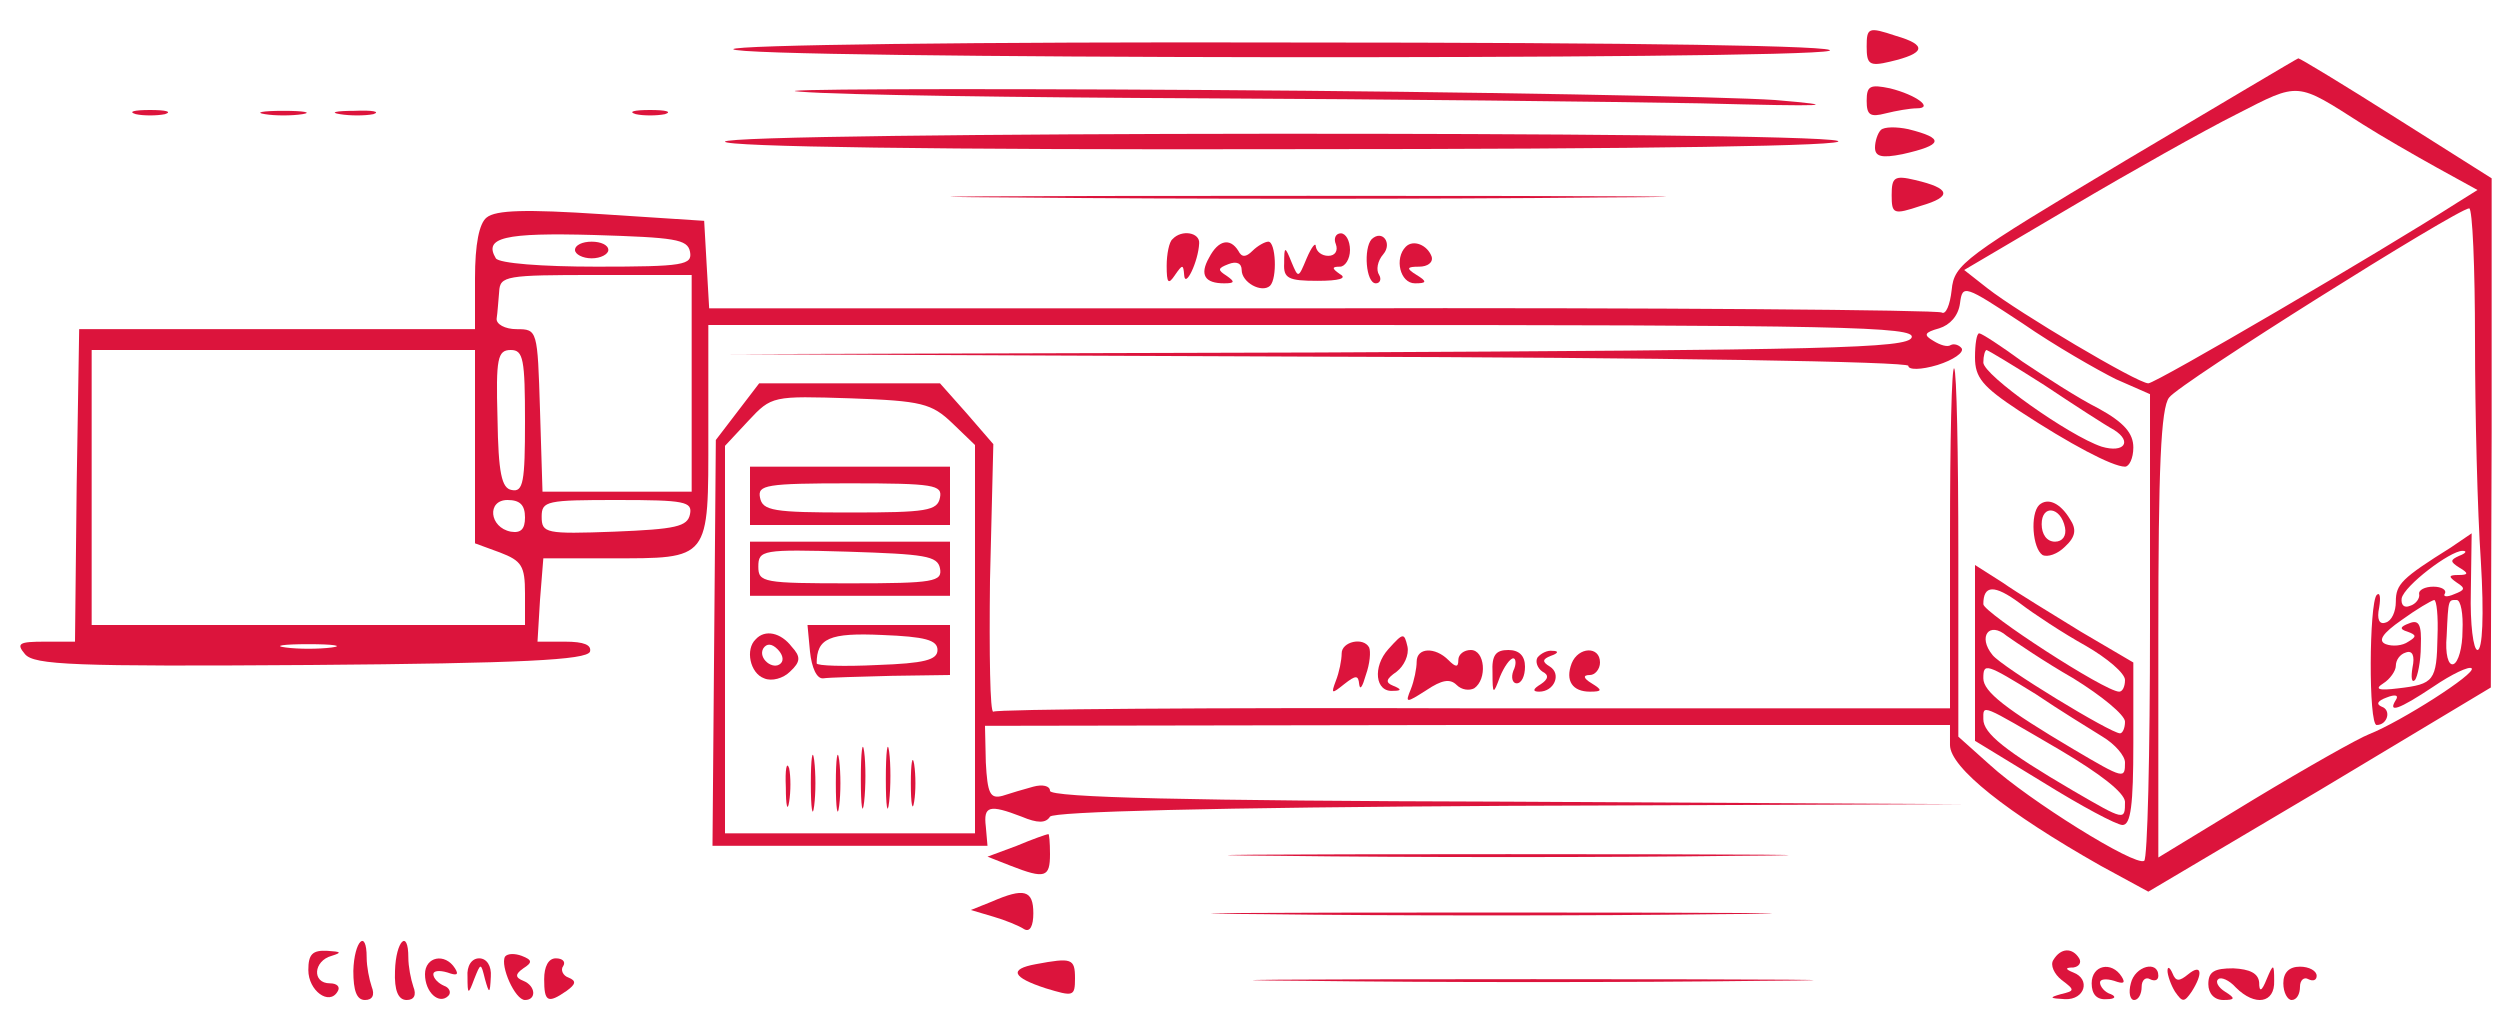 <?xml version="1.0" standalone="no"?>
<!DOCTYPE svg PUBLIC "-//W3C//DTD SVG 20010904//EN"
 "http://www.w3.org/TR/2001/REC-SVG-20010904/DTD/svg10.dtd">
<svg version="1.0" xmlns="http://www.w3.org/2000/svg"
 width="300pt" height="124pt" viewBox="0 0 300 124"
 preserveAspectRatio="xMidYMid meet">
<g transform="translate(0,124) scale(0.1,-0.1)"
fill="#dc143c" stroke="none">
<path d="M2240 1184 c0 -21 3 -24 28 -18 43 10 45 20 7 31 -33 11 -35 10 -35
-13z"/>
<path d="M880 1181 c0 -12 1276 -13 1315 -2 18 6 -230 10 -642 10 -384 1 -673
-3 -673 -8z"/>
<path d="M2550 1047 c-194 -116 -205 -124 -208 -155 -2 -18 -7 -30 -12 -27 -5
3 -340 6 -744 5 l-735 0 -3 52 -3 53 -123 8 c-91 6 -127 5 -138 -4 -9 -7 -14
-32 -14 -73 l0 -61 -237 0 -238 0 -3 -187 -2 -188 -36 0 c-31 0 -35 -2 -24
-15 11 -13 58 -15 343 -13 253 2 331 6 335 16 2 8 -7 12 -30 12 l-33 0 3 50 4
50 80 0 c121 0 118 -3 118 150 l0 130 725 0 c638 0 724 -2 719 -15 -5 -13 -97
-15 -713 -18 l-706 -2 708 -3 c414 -1 707 -6 707 -11 0 -5 15 -5 35 1 19 6 32
15 29 20 -3 4 -9 6 -13 4 -4 -3 -13 0 -21 5 -12 7 -11 10 7 15 13 4 23 15 25
30 3 23 5 22 75 -24 39 -27 90 -56 112 -67 l41 -18 0 -278 c0 -153 -3 -280 -7
-282 -11 -7 -139 73 -185 115 l-38 34 0 219 c0 120 -2 220 -5 223 -3 3 -5 -88
-5 -202 l0 -206 -570 0 c-314 1 -574 -1 -578 -4 -4 -2 -5 69 -4 158 l4 163
-32 37 -32 36 -109 0 -108 0 -26 -34 -26 -34 -2 -244 -2 -243 165 0 165 0 -2
23 c-3 25 4 27 43 12 19 -8 29 -8 34 0 4 6 191 11 551 13 l544 2 -547 3 c-380
1 -548 5 -548 13 0 6 -9 8 -20 5 -11 -3 -28 -8 -37 -11 -15 -4 -18 3 -20 40
l-1 44 579 1 579 0 0 -24 c0 -27 68 -81 181 -145 l57 -31 206 122 205 123 1
306 0 305 -114 72 c-63 40 -116 72 -118 72 -1 0 -95 -56 -208 -123z m285 44
c22 -14 62 -37 89 -52 l49 -27 -24 -15 c-92 -59 -362 -217 -371 -217 -13 0
-156 85 -193 114 l-28 22 129 76 c71 42 160 92 198 111 76 39 71 39 151 -12z
m135 -259 c0 -88 3 -207 7 -265 4 -66 2 -107 -4 -107 -5 0 -9 31 -8 70 l1 70
-25 -17 c-59 -37 -66 -44 -66 -65 0 -12 -5 -23 -12 -25 -8 -3 -11 4 -8 18 2
12 1 19 -3 15 -9 -10 -10 -156 0 -156 13 0 18 18 6 22 -7 3 -5 7 6 11 10 4 15
3 11 -3 -10 -16 3 -12 45 16 22 15 43 25 46 22 6 -6 -85 -64 -123 -79 -13 -5
-75 -40 -138 -78 l-115 -70 0 268 c0 198 3 272 13 284 12 17 345 226 360 227
4 0 7 -71 7 -158z m-2142 106 c3 -16 -7 -18 -112 -18 -66 0 -117 4 -121 10
-15 25 10 31 118 28 97 -3 112 -5 115 -20z m2 -158 l0 -130 -90 0 -89 0 -3 98
c-3 96 -3 97 -28 97 -14 0 -25 6 -24 13 1 6 2 21 3 32 1 19 8 20 116 20 l115
0 0 -130z m-260 -76 l0 -116 30 -11 c26 -10 30 -16 30 -49 l0 -38 -260 0 -260
0 0 165 0 165 230 0 230 0 0 -116z m60 30 c0 -72 -2 -85 -16 -82 -12 2 -16 20
-17 86 -2 72 0 82 16 82 15 0 17 -11 17 -86z m513 -2 l27 -26 0 -233 0 -233
-150 0 -150 0 0 233 0 232 28 30 c28 30 29 30 123 27 85 -3 97 -6 122 -30z
m-513 -113 c0 -14 -5 -19 -17 -17 -26 5 -29 38 -4 38 15 0 21 -6 21 -21z m198
4 c-3 -15 -17 -18 -91 -21 -82 -3 -87 -2 -87 18 0 19 6 20 91 20 81 0 90 -2
87 -17z m2123 -50 c-11 -5 -11 -7 0 -14 12 -7 11 -9 -1 -9 -12 0 -12 -2 -2 -9
11 -7 10 -9 -3 -14 -9 -4 -14 -3 -11 1 2 4 -4 8 -14 8 -10 0 -18 -4 -17 -9 1
-5 -4 -12 -11 -14 -7 -3 -11 1 -10 9 3 15 58 57 73 57 6 0 4 -3 -4 -6z m-26
-97 c-1 -53 -4 -57 -47 -62 -24 -3 -29 -1 -18 6 8 5 15 15 15 21 0 7 5 14 12
16 8 3 11 -4 8 -18 -2 -12 -1 -19 3 -15 3 4 7 22 7 41 1 25 -2 32 -14 27 -11
-4 -12 -7 -2 -10 11 -4 11 -6 1 -12 -7 -5 -19 -6 -27 -3 -10 4 -4 13 19 29 18
13 35 23 39 24 3 0 5 -20 4 -44z m30 7 c0 -20 -5 -38 -11 -40 -6 -2 -10 12 -8
34 2 45 2 43 12 43 5 0 8 -17 7 -37z m-2557 -20 c-16 -2 -40 -2 -55 0 -16 2
-3 4 27 4 30 0 43 -2 28 -4z"/>
<path d="M690 940 c0 -5 9 -10 20 -10 11 0 20 5 20 10 0 6 -9 10 -20 10 -11 0
-20 -4 -20 -10z"/>
<path d="M900 645 l0 -35 120 0 120 0 0 35 0 35 -120 0 -120 0 0 -35z m228 -2
c-3 -16 -16 -18 -108 -18 -92 0 -105 2 -108 18 -3 15 7 17 108 17 101 0 111
-2 108 -17z"/>
<path d="M900 558 l0 -33 120 0 120 0 0 33 0 32 -120 0 -120 0 0 -32z m228 0
c3 -16 -7 -18 -107 -18 -105 0 -111 1 -111 20 0 20 5 21 107 18 93 -3 108 -5
111 -20z"/>
<path d="M972 458 c2 -19 8 -33 16 -32 6 1 44 2 82 3 l70 1 0 30 0 30 -86 0
-85 0 3 -32z m153 2 c0 -12 -16 -16 -72 -18 -40 -2 -73 -1 -73 2 0 30 15 37
79 34 51 -2 66 -6 66 -18z"/>
<path d="M907 473 c-13 -12 -7 -41 10 -47 9 -4 23 0 31 8 13 12 13 18 2 30
-13 17 -32 21 -43 9z m30 -29 c-9 -9 -28 6 -21 18 4 6 10 6 17 -1 6 -6 8 -13
4 -17z"/>
<path d="M1033 305 c0 -33 2 -45 4 -27 2 18 2 45 0 60 -2 15 -4 0 -4 -33z"/>
<path d="M1063 305 c0 -33 2 -45 4 -27 2 18 2 45 0 60 -2 15 -4 0 -4 -33z"/>
<path d="M973 300 c0 -30 2 -43 4 -27 2 15 2 39 0 55 -2 15 -4 2 -4 -28z"/>
<path d="M1003 300 c0 -30 2 -43 4 -27 2 15 2 39 0 55 -2 15 -4 2 -4 -28z"/>
<path d="M1093 300 c0 -25 2 -35 4 -22 2 12 2 32 0 45 -2 12 -4 2 -4 -23z"/>
<path d="M943 295 c0 -22 2 -30 4 -17 2 12 2 30 0 40 -3 9 -5 -1 -4 -23z"/>
<path d="M960 1130 c47 -4 265 -7 485 -8 220 -1 488 -4 595 -6 155 -4 173 -3
90 4 -58 4 -364 10 -680 12 -316 2 -537 1 -490 -2z"/>
<path d="M2240 1119 c0 -17 4 -20 23 -15 12 3 29 6 37 6 21 0 0 16 -32 24 -24
5 -28 3 -28 -15z"/>
<path d="M163 1103 c9 -2 25 -2 35 0 9 3 1 5 -18 5 -19 0 -27 -2 -17 -5z"/>
<path d="M318 1103 c12 -2 32 -2 45 0 12 2 2 4 -23 4 -25 0 -35 -2 -22 -4z"/>
<path d="M408 1103 c12 -2 30 -2 40 0 9 3 -1 5 -23 4 -22 0 -30 -2 -17 -4z"/>
<path d="M763 1103 c9 -2 25 -2 35 0 9 3 1 5 -18 5 -19 0 -27 -2 -17 -5z"/>
<path d="M2257 1084 c-4 -4 -7 -14 -7 -21 0 -11 8 -13 33 -8 49 11 51 19 7 30
-14 3 -29 3 -33 -1z"/>
<path d="M870 1070 c0 -6 252 -10 683 -9 426 0 671 4 652 10 -41 12 -1335 11
-1335 -1z"/>
<path d="M2270 1006 c0 -23 2 -24 35 -13 38 11 36 21 -7 31 -25 6 -28 3 -28
-18z"/>
<path d="M1222 1003 c192 -2 504 -2 695 0 192 1 35 2 -347 2 -382 0 -539 -1
-348 -2z"/>
<path d="M1407 953 c-4 -3 -7 -18 -7 -32 0 -21 2 -23 10 -11 9 13 10 13 11 0
1 -17 17 16 18 38 1 13 -21 17 -32 5z"/>
<path d="M1603 947 c3 -8 -1 -14 -9 -14 -8 0 -14 5 -15 11 0 6 -5 0 -11 -14
-10 -24 -10 -24 -18 -5 -8 20 -9 20 -9 -1 -1 -18 5 -21 40 -21 26 0 36 3 27 8
-10 7 -10 9 0 9 6 0 12 9 12 20 0 11 -5 20 -11 20 -6 0 -9 -6 -6 -13z"/>
<path d="M1646 953 c-10 -11 -7 -53 5 -53 5 0 7 5 4 10 -4 6 -2 17 5 25 11 13
-1 30 -14 18z"/>
<path d="M1451 931 c-12 -21 -5 -31 18 -31 13 0 13 2 3 9 -11 7 -11 9 2 14 10
4 16 1 16 -7 0 -15 24 -28 34 -19 9 9 7 53 -2 53 -4 0 -13 -5 -19 -11 -8 -8
-13 -8 -17 0 -10 16 -24 13 -35 -8z"/>
<path d="M1687 944 c-14 -14 -7 -44 11 -44 14 0 15 2 2 10 -13 8 -12 10 3 10
10 0 17 5 15 12 -5 14 -22 21 -31 12z"/>
<path d="M2370 811 c0 -24 9 -35 53 -64 61 -40 112 -67 127 -67 5 0 10 10 10
23 0 17 -11 30 -42 47 -24 12 -64 38 -91 56 -26 19 -49 34 -52 34 -3 0 -5 -13
-5 -29z m83 -33 c36 -24 73 -48 84 -54 22 -14 12 -28 -15 -20 -39 13 -142 86
-142 101 0 8 2 15 4 15 1 0 33 -19 69 -42z"/>
<path d="M2447 634 c-11 -11 -8 -52 4 -60 6 -3 18 1 27 10 13 12 14 21 6 33
-12 20 -27 26 -37 17z m31 -27 c2 -10 -3 -17 -12 -17 -10 0 -16 9 -16 21 0 24
23 21 28 -4z"/>
<path d="M2370 456 l0 -105 82 -50 c45 -28 88 -51 95 -51 10 0 13 24 13 98 l0
97 -63 37 c-34 21 -77 47 -94 59 l-33 21 0 -106z m133 9 c26 -15 47 -33 47
-41 0 -8 -3 -14 -7 -14 -17 0 -163 95 -163 105 0 23 13 24 44 1 17 -13 52 -36
79 -51z m-15 -39 c34 -21 62 -44 62 -52 0 -8 -3 -14 -6 -14 -11 0 -141 79
-153 94 -18 22 -4 41 17 23 10 -7 45 -31 80 -51z m-45 -19 c28 -19 64 -41 80
-51 15 -9 27 -23 27 -31 0 -20 -1 -20 -62 16 -81 48 -108 69 -108 85 0 19 3
18 63 -19z m29 -67 c49 -29 77 -51 78 -62 0 -23 0 -23 -62 13 -82 48 -108 69
-108 86 0 18 -4 19 92 -37z"/>
<path d="M1666 461 c-19 -21 -16 -52 6 -50 10 0 10 2 0 6 -10 4 -9 8 4 17 9 7
15 20 13 30 -4 17 -5 17 -23 -3z"/>
<path d="M1610 456 c0 -8 -3 -23 -7 -33 -6 -16 -5 -16 10 -4 14 11 17 11 18 0
1 -8 4 -3 8 11 5 14 6 28 4 33 -7 13 -33 7 -33 -7z"/>
<path d="M1700 446 c0 -8 -3 -23 -7 -33 -7 -17 -6 -17 19 -1 18 12 28 14 36 6
6 -6 15 -7 21 -4 16 11 13 46 -4 46 -8 0 -15 -5 -15 -12 0 -9 -3 -9 -12 0 -16
16 -38 15 -38 -2z"/>
<path d="M1791 433 c0 -27 1 -27 9 -5 5 12 12 22 16 22 3 0 4 -7 0 -15 -3 -8
-1 -15 4 -15 6 0 10 9 10 20 0 13 -7 20 -20 20 -15 0 -20 -6 -19 -27z"/>
<path d="M1845 451 c-3 -5 0 -13 6 -17 8 -4 7 -9 -2 -15 -10 -6 -10 -9 -2 -9
18 0 27 21 13 30 -10 6 -9 9 1 13 9 3 10 6 2 6 -6 1 -14 -3 -18 -8z"/>
<path d="M1886 444 c-8 -21 1 -34 22 -34 15 0 15 2 2 10 -10 6 -11 10 -2 10 6
0 12 7 12 15 0 20 -26 19 -34 -1z"/>
<path d="M1220 225 l-35 -13 28 -11 c41 -16 47 -14 47 14 0 14 -1 25 -2 24 -2
0 -19 -6 -38 -14z"/>
<path d="M1537 213 c150 -2 396 -2 545 0 150 1 28 2 -272 2 -300 0 -422 -1
-273 -2z"/>
<path d="M1190 158 l-25 -10 27 -8 c14 -4 31 -11 37 -15 7 -4 11 4 11 19 0 28
-11 31 -50 14z"/>
<path d="M1517 143 c150 -2 396 -2 545 0 150 1 28 2 -272 2 -300 0 -422 -1
-273 -2z"/>
<path d="M424 75 c0 -24 4 -35 14 -35 9 0 12 6 8 16 -3 9 -6 24 -6 35 0 35
-15 20 -16 -16z"/>
<path d="M474 75 c-1 -24 4 -35 14 -35 9 0 12 6 8 16 -3 9 -6 24 -6 35 0 35
-15 20 -16 -16z"/>
<path d="M370 76 c0 -25 25 -43 35 -26 4 6 -1 10 -9 10 -22 0 -20 27 2 33 13
4 11 5 -5 6 -18 1 -23 -4 -23 -23z"/>
<path d="M606 92 c-6 -11 12 -52 24 -52 14 0 13 17 -2 23 -10 4 -10 8 0 15 11
7 11 10 -2 15 -8 3 -17 3 -20 -1z"/>
<path d="M2464 88 c-4 -6 1 -17 10 -24 16 -12 16 -13 -1 -17 -14 -4 -14 -5 5
-6 24 -1 31 24 10 32 -10 4 -10 6 0 6 7 1 10 6 7 11 -8 13 -22 13 -31 -2z"/>
<path d="M510 71 c0 -22 17 -37 28 -26 4 4 1 10 -5 12 -7 3 -13 9 -13 14 0 4
7 5 17 2 11 -4 14 -3 9 5 -12 19 -36 14 -36 -7z"/>
<path d="M561 68 c0 -22 1 -22 8 -3 8 20 8 20 13 0 5 -18 6 -18 7 3 1 13 -5
22 -14 22 -9 0 -15 -9 -14 -22z"/>
<path d="M653 65 c0 -27 4 -30 27 -14 11 8 12 12 2 16 -6 2 -10 9 -6 14 3 5
-1 9 -9 9 -9 0 -14 -10 -14 -25z"/>
<path d="M1243 83 c-33 -6 -28 -16 12 -29 33 -10 35 -10 35 12 0 24 -4 25 -47
17z"/>
<path d="M2510 60 c0 -13 6 -20 18 -19 10 0 12 3 5 6 -7 2 -13 9 -13 14 0 4 7
5 17 2 11 -4 14 -3 9 5 -12 19 -36 14 -36 -8z"/>
<path d="M2557 60 c-3 -11 -1 -20 4 -20 5 0 9 7 9 16 0 8 5 12 10 9 6 -3 10
-1 10 4 0 19 -28 12 -33 -9z"/>
<path d="M2601 75 c0 -5 4 -17 9 -25 9 -13 11 -13 20 0 14 22 12 34 -4 21 -11
-9 -15 -9 -19 1 -3 7 -6 9 -6 3z"/>
<path d="M2650 59 c0 -11 7 -19 18 -19 14 0 15 2 2 10 -8 5 -12 12 -8 15 3 3
13 -1 21 -10 23 -23 47 -19 46 8 0 21 -1 21 -9 2 -6 -15 -9 -16 -9 -4 -1 11
-11 16 -31 17 -23 0 -30 -4 -30 -19z"/>
<path d="M2740 60 c0 -11 5 -20 10 -20 6 0 10 7 10 16 0 8 5 12 10 9 6 -3 10
-1 10 4 0 6 -9 11 -20 11 -13 0 -20 -7 -20 -20z"/>
<path d="M1567 63 c150 -2 396 -2 545 0 150 1 28 2 -272 2 -300 0 -422 -1
-273 -2z"/>
</g>
</svg>
